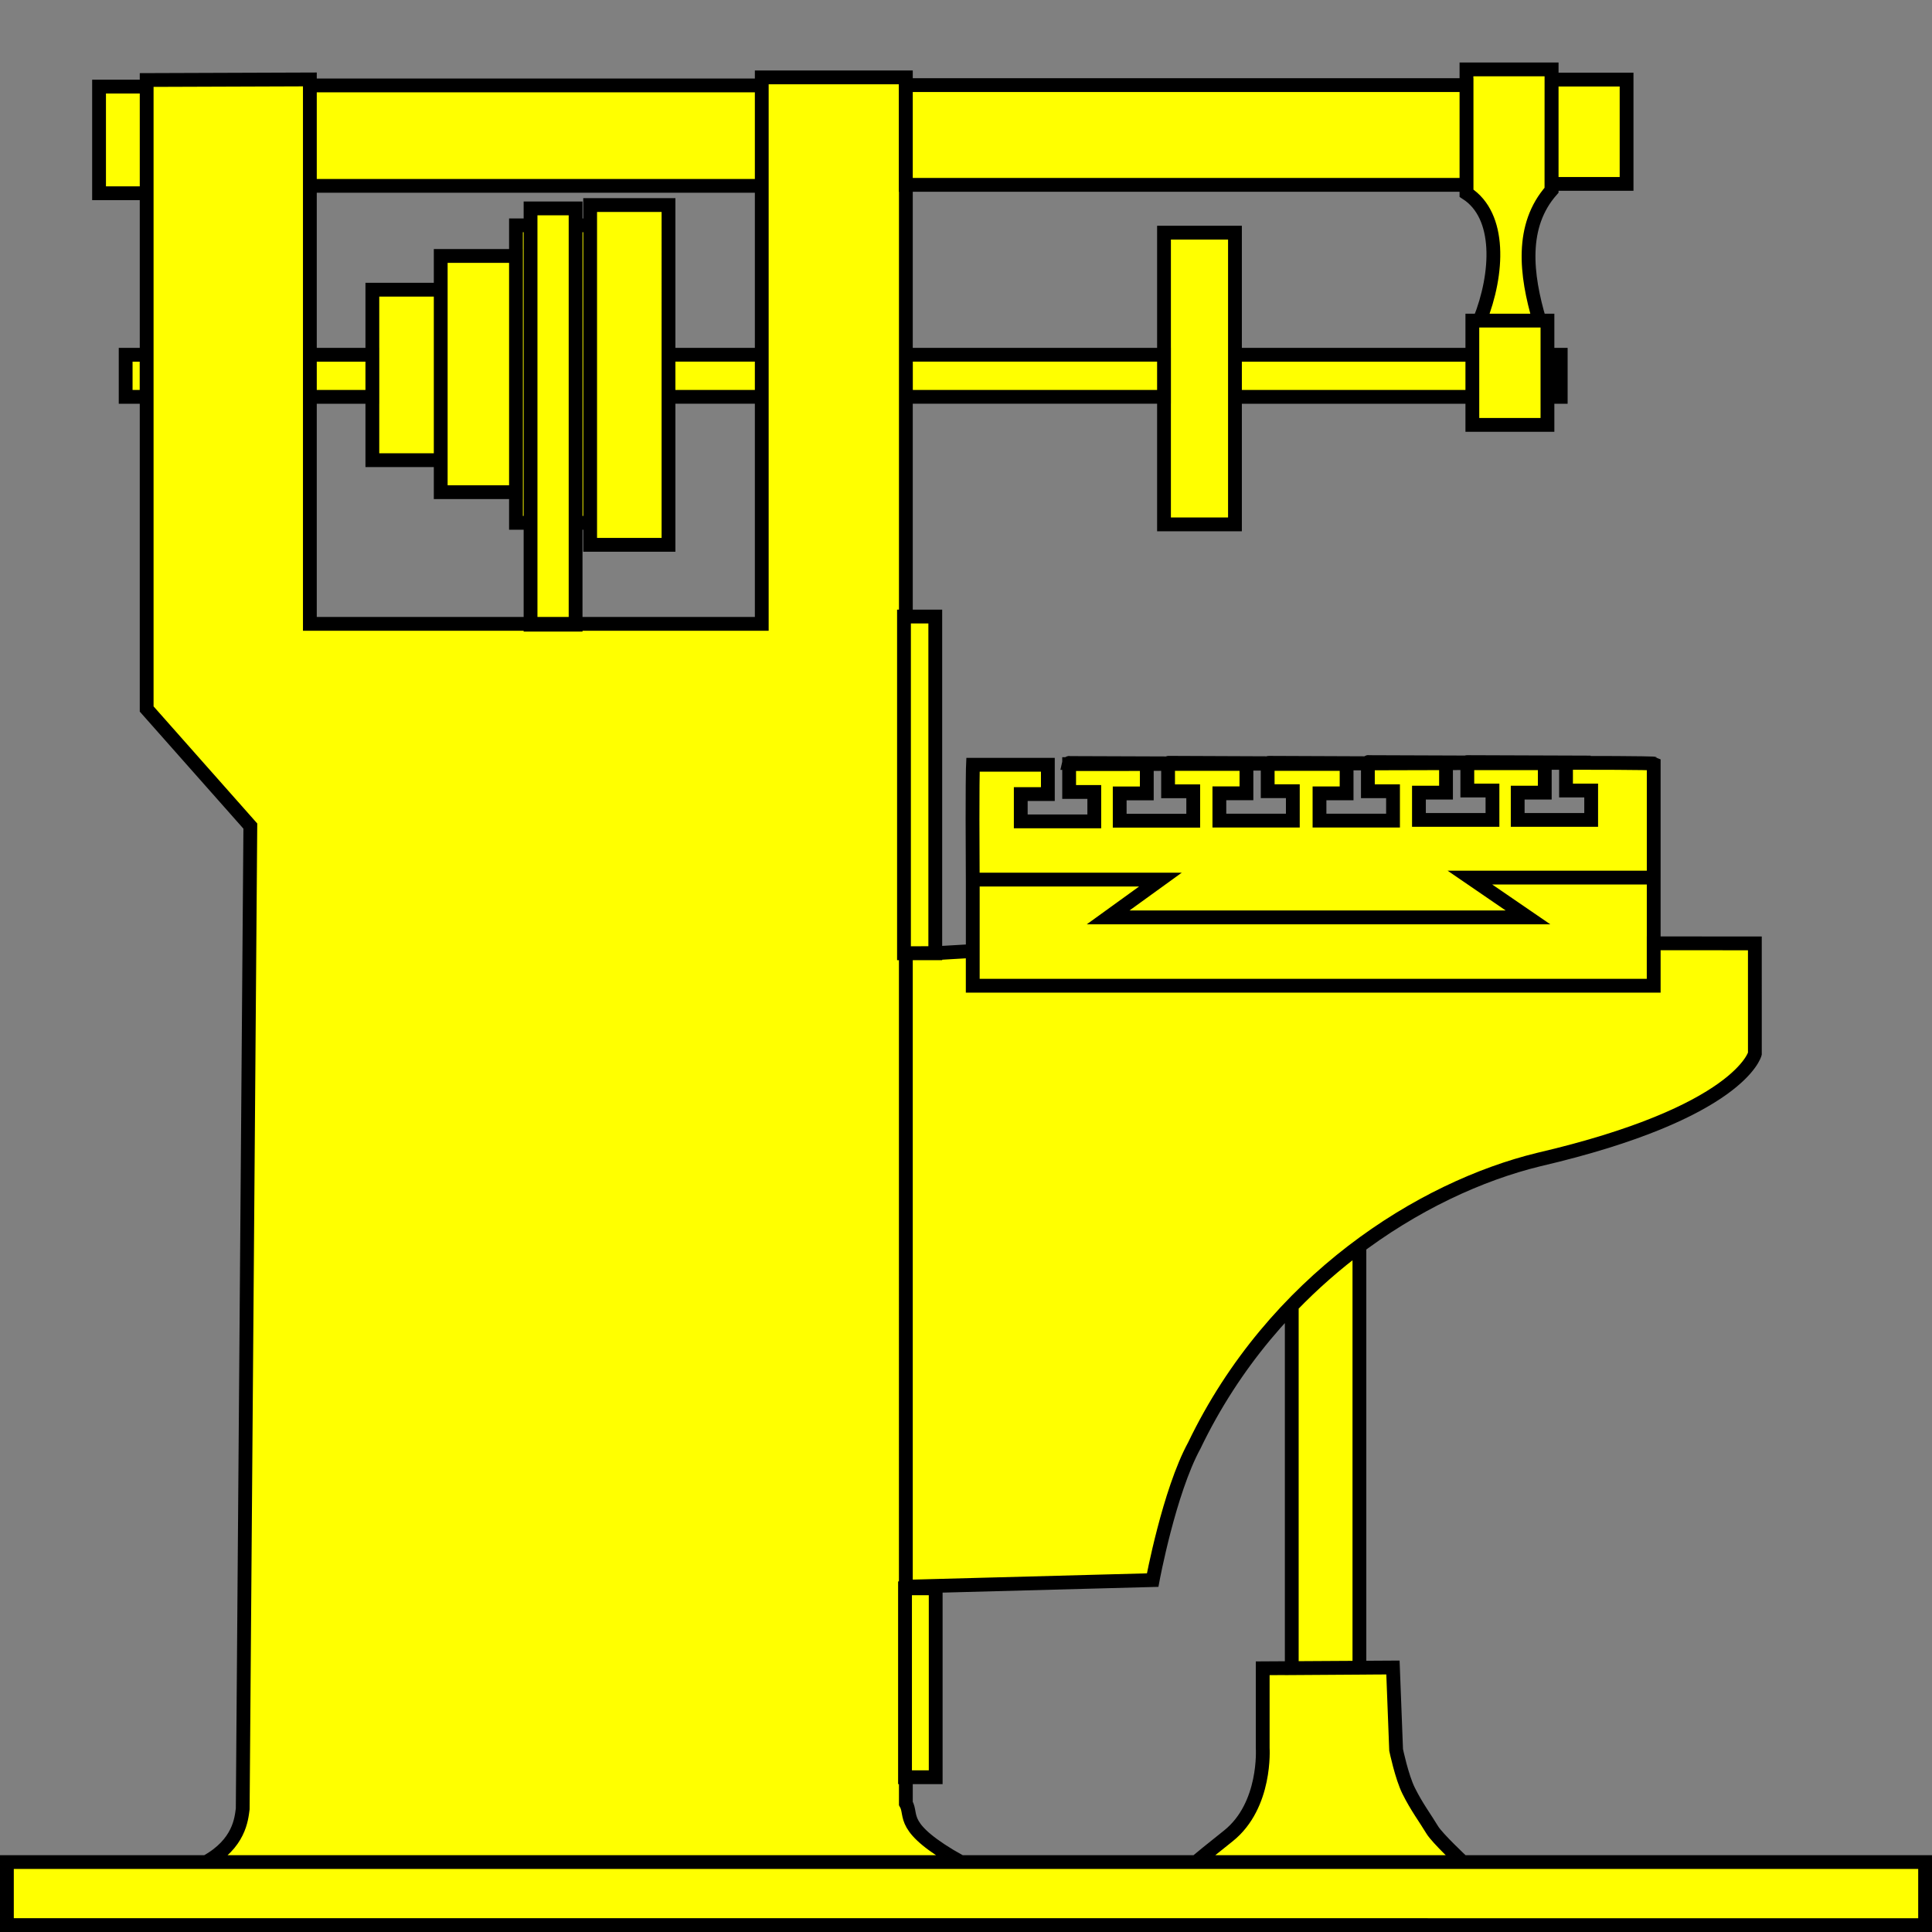 <?xml version="1.0" encoding="UTF-8" standalone="no"?>
<svg
   xmlns:dc="http://purl.org/dc/elements/1.1/"
   xmlns:cc="http://creativecommons.org/ns#"
   xmlns:rdf="http://www.w3.org/1999/02/22-rdf-syntax-ns#"
   xmlns:svg="http://www.w3.org/2000/svg"
   xmlns="http://www.w3.org/2000/svg"
   xmlns:sodipodi="http://sodipodi.sourceforge.net/DTD/sodipodi-0.dtd"
   xmlns:inkscape="http://www.inkscape.org/namespaces/inkscape"
   width="70"
   height="70"
   viewBox="0 0 70 70"
   version="1.1"
   id="svg1097"
   inkscape:version="1.0.1 (3bc2e813f5, 2020-09-07)"
   sodipodi:docname="frezovacka.svg">
  <rect x="0" y="0" width="70" height="70" fill="#808080" stroke="none"/>
  <defs
     id="defs1091" />
  <sodipodi:namedview
     id="base"
     pagecolor="#ffffff"
     bordercolor="#666666"
     borderopacity="1.0"
     inkscape:pageopacity="0.0"
     inkscape:pageshadow="2"
     inkscape:zoom="5.6568543"
     inkscape:cx="43.36973"
     inkscape:cy="19.261521"
     inkscape:document-units="px"
     inkscape:current-layer="layer1"
     inkscape:document-rotation="0"
     showgrid="false"
     units="px"
     inkscape:window-width="1920"
     inkscape:window-height="1001"
     inkscape:window-x="-9"
     inkscape:window-y="-9"
     inkscape:window-maximized="1" />
  <g
     inkscape:label="Vrstva 1"
     inkscape:groupmode="layer"
     id="layer1">
    <path
       id="rect28485"
       style="fill:#ffff00;fill-opacity:1;stroke:#000000;stroke-width:0.5;stroke-linejoin:miter;stroke-miterlimit:4;stroke-dasharray:none;stroke-dashoffset:0;stroke-opacity:1"
       d="M 11.227,3.095 V 6.734 H 27.6 V 3.095 Z m 7.996,4.456 h 1.632 V 22.633 H 19.223 Z M 13.491,10.496 h 2.477 v 6.177 h -2.477 z m 2.477,-1.222 h 2.728 v 8.559 h -2.728 z m 2.727,-1.11 v 10.779 h 0.527 V 8.164 Z m 2.16,0 v 10.779 h 0.527 V 8.164 Z m 0.527,-0.735 h 2.839 V 19.74 H 21.382 Z M 4.553,12.854 v 1.525 h 0.759 v -1.525 z m 6.674,0 v 1.525 h 2.265 V 12.854 Z M 42.174,8.43 h 2.571 V 18.999 h -2.571 z m 11.172,3.186 h 2.721 v 3.779 H 53.346 Z M 53.133,2.515 v 4.484 c 1.263,0.814 1.16,2.905 0.478,4.617 h 2.166 C 55.286,9.953 55.076,8.178 56.219,6.888 v -4.373 z m 2.934,10.339 v 1.525 h 0.481 v -1.525 z m 0.146,-9.97 h 2.721 V 6.663 H 56.212 Z M 44.745,12.854 v 1.525 h 8.601 V 12.854 Z M 32.815,3.084 H 53.136 V 6.697 H 32.815 Z M 0.25,69.75 V 67.466 H 69.75 v 0.199 2.086 0 z M 32.791,57.548 h 1.111 v 6.845 h -1.111 z m -0.038,-35.21 h 1.134 V 34.539 H 32.753 Z M 3.589,3.138 v 3.864 h 1.725 V 3.138 H 5.208 Z M 49.572,27.612 c 0.004,-0.018 0.008,0.039 0.008,0.039 h 2.811 l 0.767,-0.002 c -2.02e-4,-0.003 -0.003,-0.013 -0.005,-0.024 z m 3.582,0.013 0.901,0.003 h -0.892 v 0.021 l 3.577,-0.01 v -0.011 h 0.892 l -4.481,-0.016 c 0.001,-0.006 0.002,0.007 0.003,0.013 z m 3.586,0.015 v 1.002 h 0.911 v 1.065 h -2.662 v -0.989 h 0.981 v -1.066 h -2.806 v 0.99 h 0.911 v 1.065 h -2.664 v -0.989 h 0.981 v -1.066 l -1.939,0.005 -0.892,0.003 v 1.008 h 0.911 v 1.065 h -2.664 v -0.989 h 0.982 v -1.065 h -2.813 c 0,0 -0.001,-0.005 -0.002,-0.01 h -0.044 v 0.998 h 0.911 v 1.065 h -2.662 v -0.989 h 0.981 v -1.065 h -2.58 l 3.351,-0.01 v -0.013 h 0.04 c -2.57e-4,-0.002 2.77e-4,-0.002 0,-0.003 l -3.63,-0.015 c 0.002,-0.009 0.002,0.008 0.003,0.019 l 0.869,0.003 h -0.868 c 0.001,0.011 0.003,0.018 0.003,0.018 h -0.027 v 0.993 h 0.911 v 1.066 h -2.664 v -0.989 h 0.982 v -1.066 h -0.743 l -1.181,0.003 H 38.737 v 1.011 h 0.911 v 1.066 h -2.664 v -0.99 h 0.982 V 27.709 h -2.714 c 0,0 -0.029,0.612 -0.008,4.111 l 0.05,0.05 h 6.75 l -1.893,1.368 H 55.361 l -2.103,-1.441 h 6.578 l 0.081,-0.089 v -4.043 c 0,0 -0.05,-0.026 -3.158,-0.026 z m -15.93,0.044 1.514,-0.005 v -0.018 h 0.024 c -2.06e-4,-0.002 -0.001,-0.001 -0.002,-0.003 l -3.614,-0.013 c 0.004,-0.018 0.008,0.039 0.008,0.039 z m 5.163,-0.031 0.853,0.003 h -0.853 c 0.001,0.007 0.003,0.006 0.003,0.013 l 3.585,-0.01 v -0.003 h 0.892 l -4.483,-0.018 c 0.002,-0.007 0.002,0.008 0.003,0.015 z m 7.191,-0.002 v -0.002 h -0.005 c 0,0 0,0.002 0,0.002 z M 35.245,35.715 v -3.846 h 6.799 L 40.151,33.239 H 55.361 L 53.257,31.797 h 6.66 v 3.919 z m 8.106,31.75 c 0,0 -0.236,0.16 1.152,-0.945 1.388,-1.105 1.247,-3.19 1.247,-3.19 0,-2.812 0,-2.885 0,-2.885 l 4.719,-0.028 0.115,2.986 c 0,0 0.203,0.976 0.453,1.479 0.291,0.587 0.62,1.023 0.855,1.417 0.18,0.3 1.085,1.146 1.085,1.146 m 6.939,-33.266 v 1.535 h -24.672 v -1.257 l -1.262,0.074 -1.162,0.006 V 57.489 l 8.943,-0.239 c 0,0 0.594,-3.199 1.509,-4.877 2.872,-5.973 8.237,-9.329 12.48,-10.36 7.296,-1.7 7.83,-3.833 7.83,-3.833 V 34.18 Z M 49.254,45.156 c -0.847,0.63 -1.672,1.348 -2.451,2.156 v 13.129 l 2.451,-0.016 z M 27.6,2.804 V 22.603 H 11.227 V 2.878 l -5.913,0.021 V 25.688 l 3.756,4.242 -0.276,35.609 c -0.048,0.358 -0.118,1.263 -1.326,1.927 H 34.805 c -2.254,-1.265 -1.723,-1.677 -1.984,-2.126 v -0.947 h -0.031 v -6.846 h 0.031 V 34.539 h -0.068 V 22.338 h 0.068 V 2.804 Z M 24.221,12.853 v 1.525 h 3.379 v -1.525 z m 8.602,0 v 1.525 h 9.352 v -1.525 z" />
  </g>
</svg>
